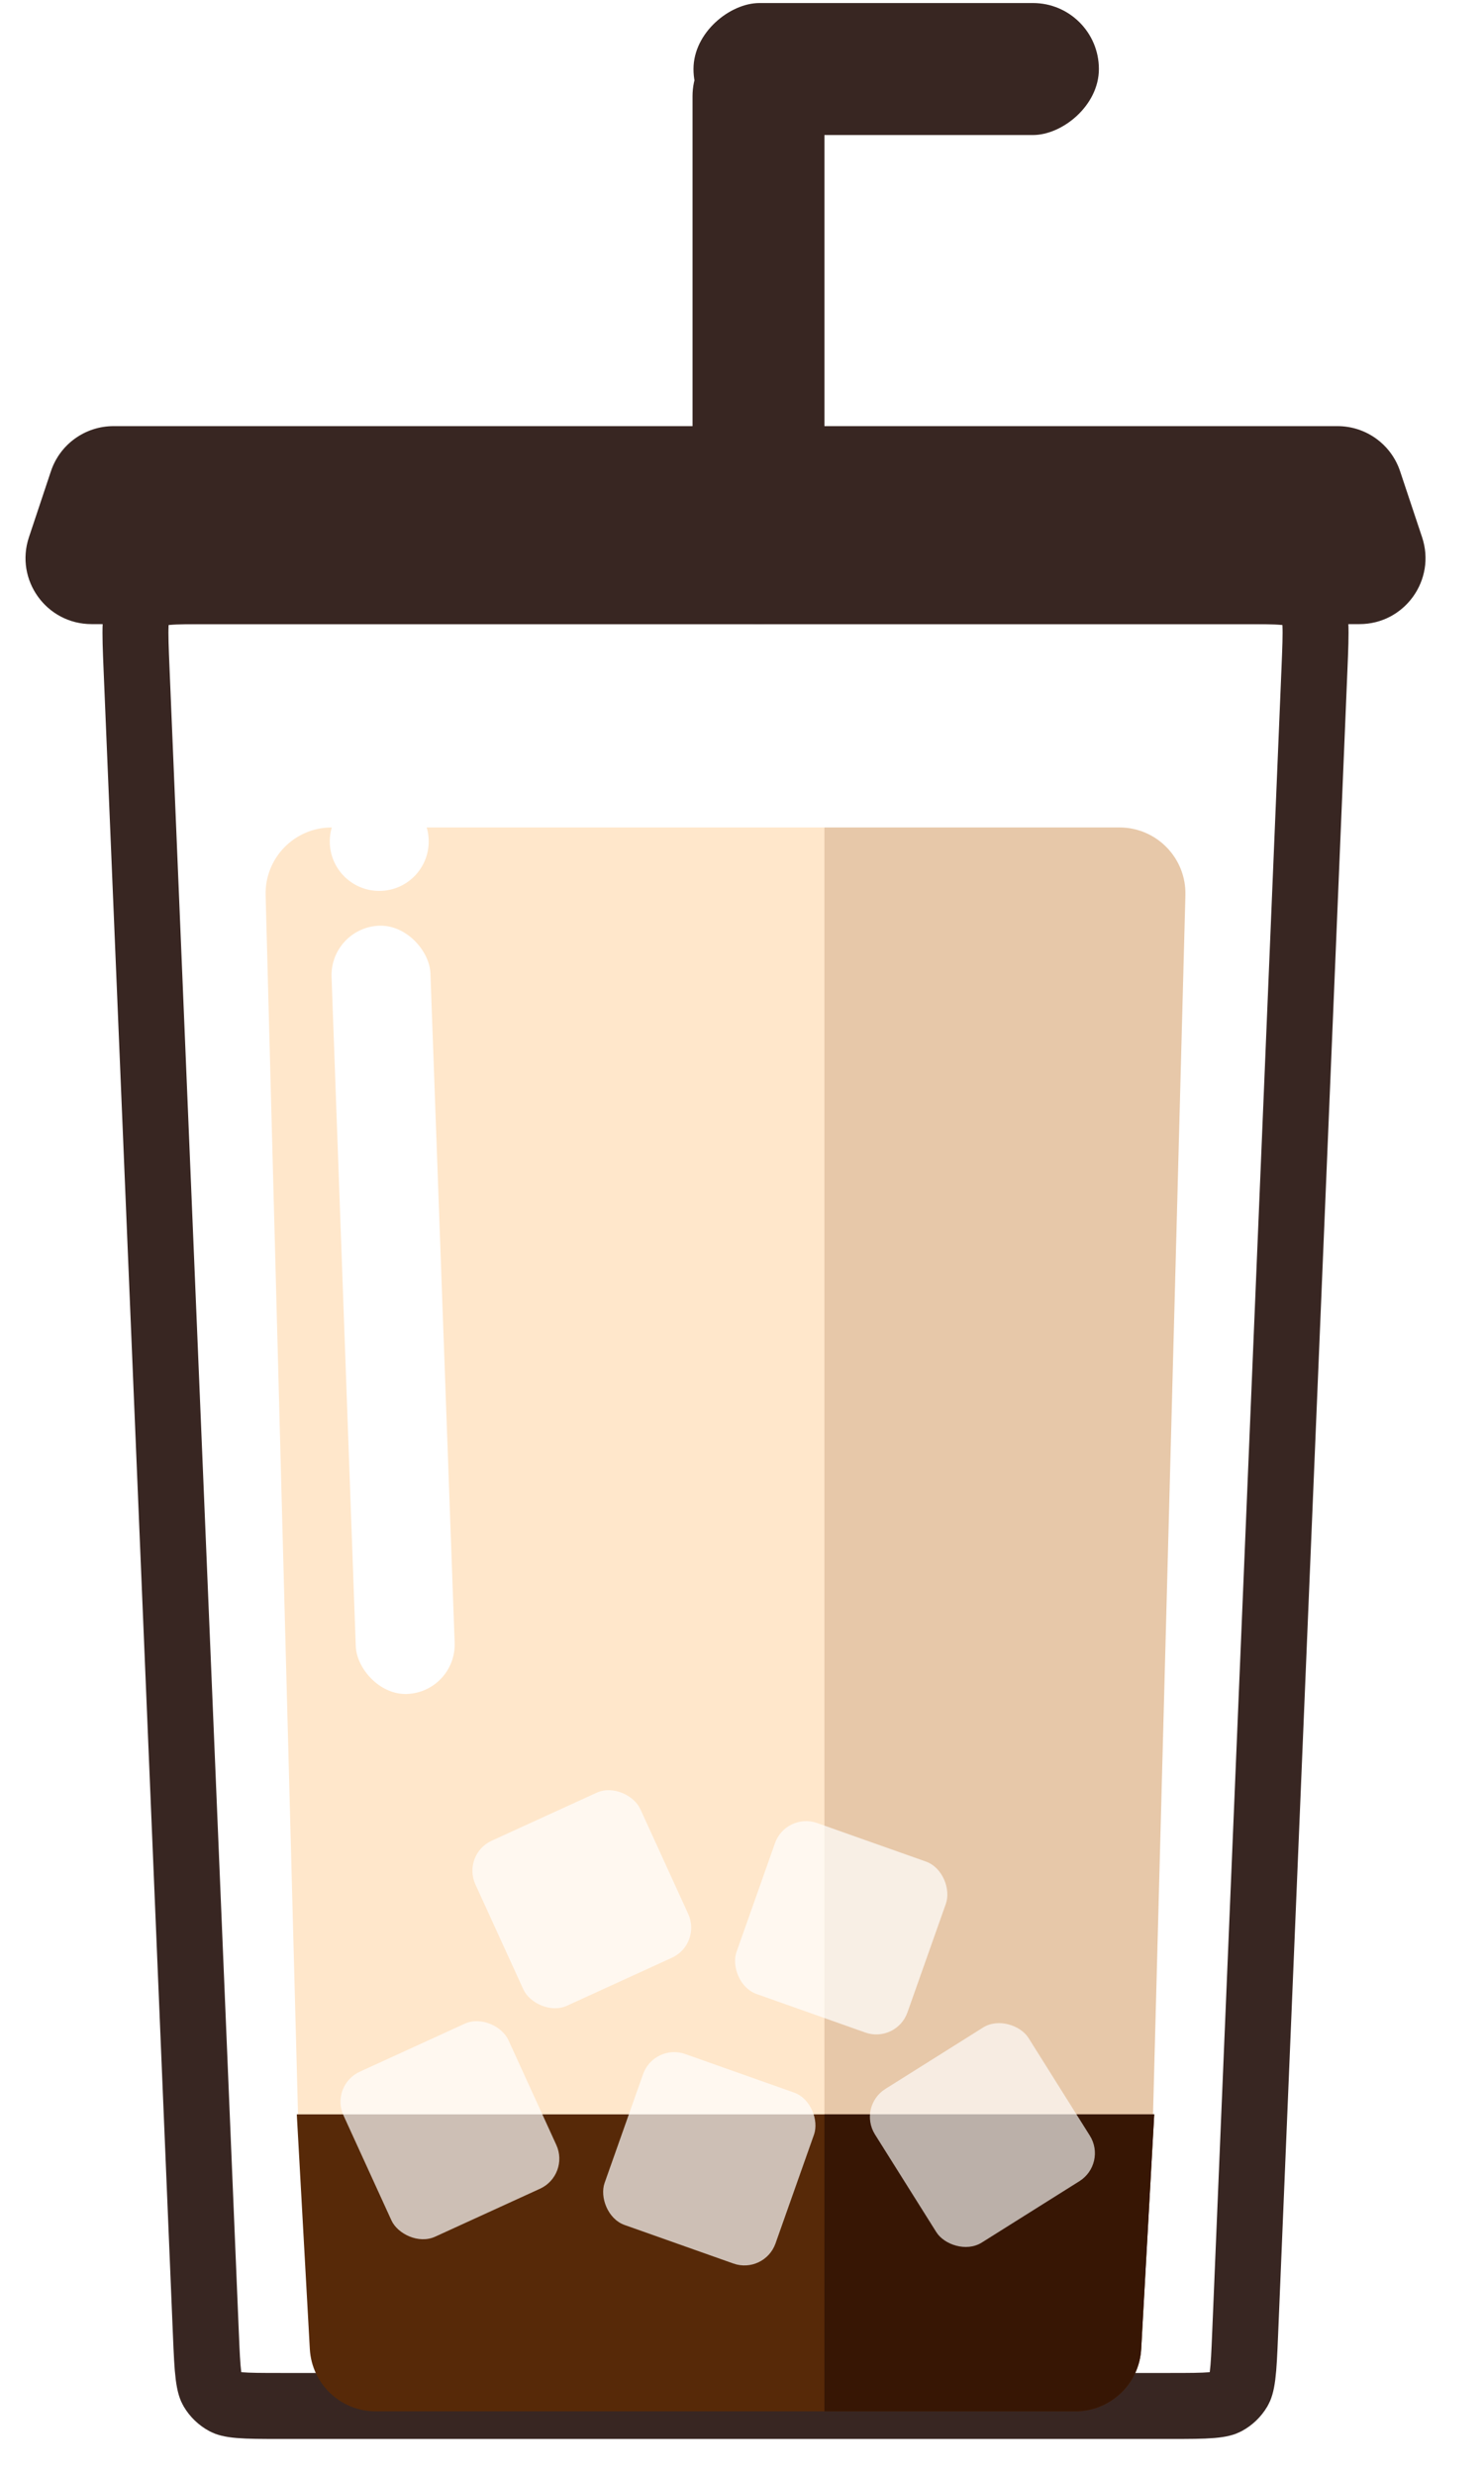 <svg width="117" height="195" viewBox="0 0 117 195" fill="none" xmlns="http://www.w3.org/2000/svg">
<path d="M16.691 46.577H97.709C99.37 46.577 100.446 46.579 101.261 46.651C102.043 46.72 102.325 46.838 102.462 46.915C102.902 47.165 103.26 47.538 103.492 47.989C103.564 48.129 103.669 48.415 103.706 49.2C103.744 50.017 103.701 51.092 103.632 52.751L98.168 183.895C98.104 185.436 98.06 186.427 97.964 187.179C97.873 187.897 97.757 188.16 97.679 188.293C97.436 188.707 97.083 189.046 96.659 189.271C96.523 189.344 96.255 189.448 95.534 189.51C94.779 189.574 93.787 189.577 92.245 189.577H22.155C20.613 189.577 19.621 189.574 18.866 189.51C18.145 189.448 17.877 189.344 17.741 189.271C17.317 189.046 16.964 188.707 16.721 188.293C16.643 188.16 16.528 187.897 16.436 187.179C16.34 186.427 16.296 185.436 16.232 183.895L10.768 52.751C10.699 51.092 10.656 50.017 10.694 49.2C10.731 48.415 10.836 48.129 10.908 47.989C11.14 47.538 11.498 47.165 11.938 46.915C12.075 46.838 12.357 46.72 13.14 46.651C13.954 46.579 15.03 46.577 16.691 46.577Z" fill="white" stroke="#382622" stroke-width="5.2"/>
<rect x="54.6" y="2.377" width="10.4" height="46.8" rx="5.2" fill="#382622"/>
<rect x="54.676" y="10.64" width="10.4" height="31.962" rx="5.2" transform="rotate(-90 54.676 10.64)" fill="#382622"/>
<path d="M4.015 37.132C4.723 35.009 6.71 33.577 8.948 33.577H105.452C107.69 33.577 109.677 35.009 110.385 37.132L112.119 42.332C113.241 45.699 110.735 49.176 107.185 49.176H7.215C3.665 49.176 1.159 45.699 2.281 42.332L4.015 37.132Z" fill="#382622"/>
<g filter="url(#filter0_di_93_4456)">
<path d="M20.942 62.538C20.864 59.613 23.214 57.2 26.14 57.2H88.26C91.186 57.2 93.536 59.613 93.458 62.538L90.904 158.6H23.496L20.942 62.538Z" fill="#FFE7CB"/>
<path d="M23.4 158.6H91L89.973 177.088C89.82 179.844 87.541 182 84.781 182H29.619C26.859 182 24.58 179.844 24.427 177.088L23.4 158.6Z" fill="#572908"/>
<path fill-rule="evenodd" clip-rule="evenodd" d="M65 158.6H90.904L93.458 62.538C93.536 59.613 91.186 57.2 88.26 57.2H65V158.6Z" fill="#7A3D11" fill-opacity="0.18"/>
<path fill-rule="evenodd" clip-rule="evenodd" d="M65 182H84.781C87.541 182 89.82 179.844 89.973 177.088L91 158.6H65V182Z" fill="#371604"/>
</g>
<rect x="26" y="164.319" width="14.294" height="14.294" rx="2.6" transform="rotate(-24.566 26 164.319)" fill="white" fill-opacity="0.7"/>
<rect x="51.569" y="160.977" width="14.294" height="14.294" rx="2.6" transform="rotate(19.489 51.569 160.977)" fill="white" fill-opacity="0.7"/>
<rect x="67.6" y="165.98" width="14.294" height="14.294" rx="2.6" transform="rotate(-32.139 67.6 165.98)" fill="white" fill-opacity="0.66"/>
<rect x="36.4" y="146.119" width="14.294" height="14.294" rx="2.6" transform="rotate(-24.566 36.4 146.119)" fill="white" fill-opacity="0.7"/>
<rect x="61.969" y="142.776" width="14.294" height="14.294" rx="2.6" transform="rotate(19.489 61.969 142.776)" fill="white" fill-opacity="0.7"/>
<rect x="26" y="73.082" width="7.8" height="60.574" rx="3.9" transform="rotate(-2.073 26 73.082)" fill="white"/>
<circle cx="29.9" cy="66.3" r="3.9" fill="white"/>
<defs>
<filter id="filter0_di_93_4456" x="16.94" y="57.2" width="80.52" height="132.8" filterUnits="userSpaceOnUse" color-interpolation-filters="sRGB">
<feFlood flood-opacity="0" result="BackgroundImageFix"/>
<feColorMatrix in="SourceAlpha" type="matrix" values="0 0 0 0 0 0 0 0 0 0 0 0 0 0 0 0 0 0 127 0" result="hardAlpha"/>
<feOffset dy="4"/>
<feGaussianBlur stdDeviation="2"/>
<feComposite in2="hardAlpha" operator="out"/>
<feColorMatrix type="matrix" values="0 0 0 0 0 0 0 0 0 0 0 0 0 0 0 0 0 0 0.25 0"/>
<feBlend mode="normal" in2="BackgroundImageFix" result="effect1_dropShadow_93_4456"/>
<feBlend mode="normal" in="SourceGraphic" in2="effect1_dropShadow_93_4456" result="shape"/>
<feColorMatrix in="SourceAlpha" type="matrix" values="0 0 0 0 0 0 0 0 0 0 0 0 0 0 0 0 0 0 127 0" result="hardAlpha"/>
<feOffset dy="4"/>
<feGaussianBlur stdDeviation="2"/>
<feComposite in2="hardAlpha" operator="arithmetic" k2="-1" k3="1"/>
<feColorMatrix type="matrix" values="0 0 0 0 0 0 0 0 0 0 0 0 0 0 0 0 0 0 0.25 0"/>
<feBlend mode="normal" in2="shape" result="effect2_innerShadow_93_4456"/>
</filter>
</defs>
</svg>
